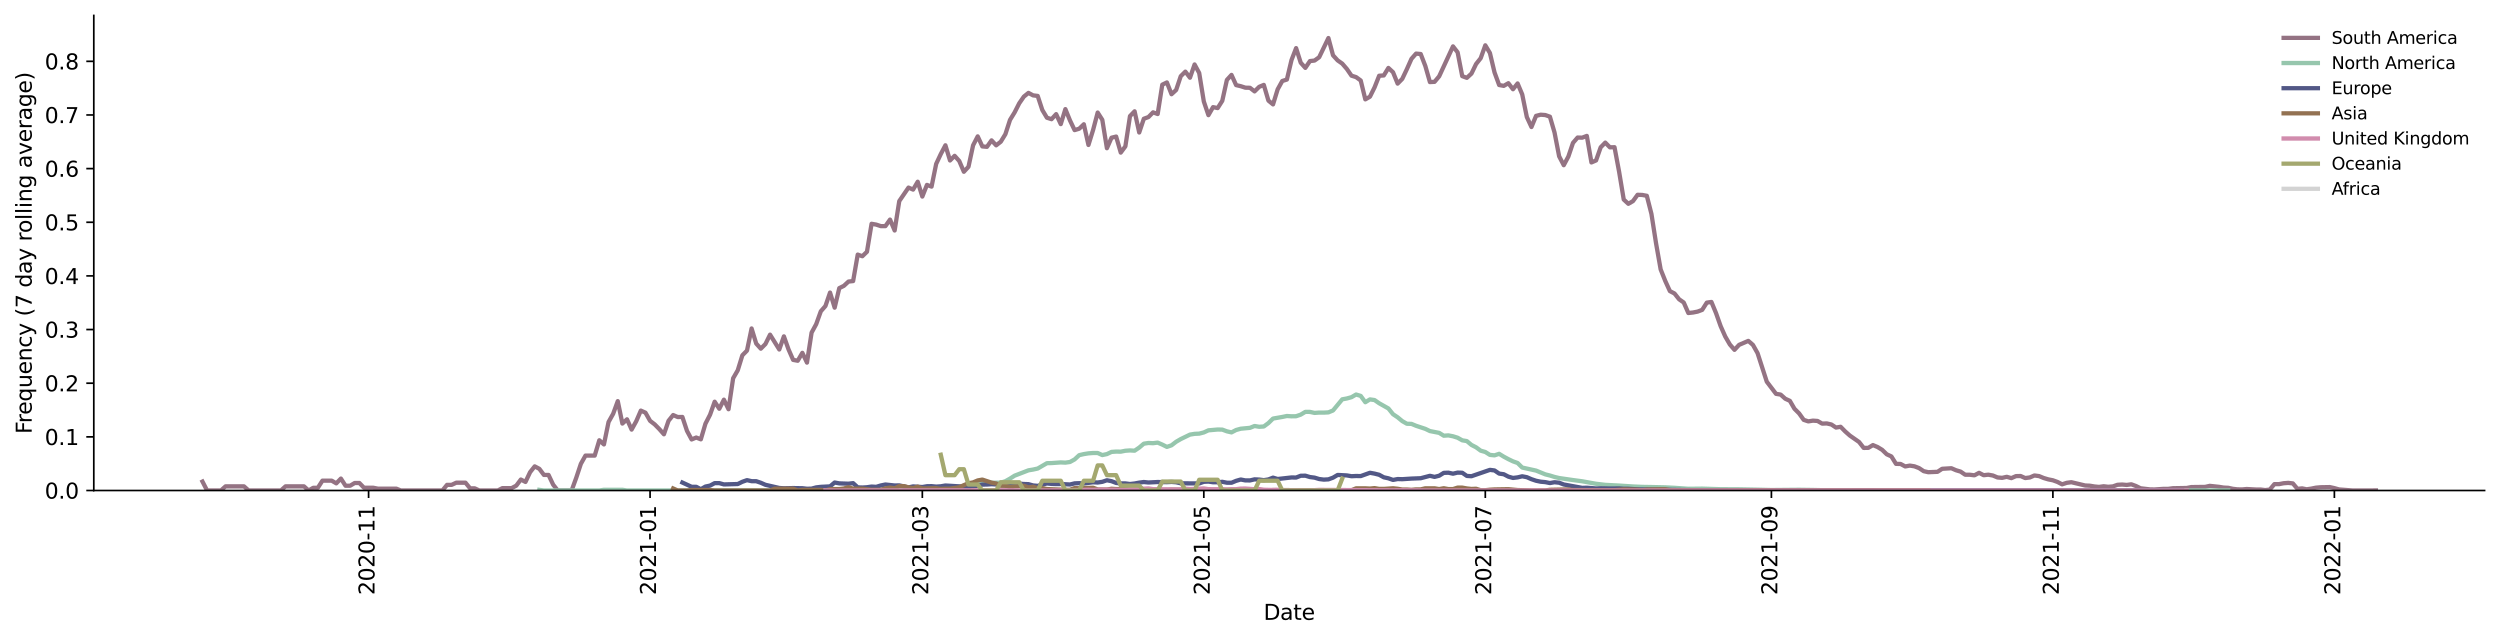<?xml version="1.0" encoding="utf-8" standalone="no"?>
<!DOCTYPE svg PUBLIC "-//W3C//DTD SVG 1.1//EN"
  "http://www.w3.org/Graphics/SVG/1.1/DTD/svg11.dtd">
<svg xmlns:xlink="http://www.w3.org/1999/xlink" width="1166.981pt" height="298.621pt" viewBox="0 0 1166.981 298.621" xmlns="http://www.w3.org/2000/svg" version="1.1">
 <defs>
  <style type="text/css">*{stroke-linejoin: round; stroke-linecap: butt}</style>
 </defs>
 <g id="figure_1">
  <g id="patch_1">
   <path d="M 0 298.621 
L 1166.981 298.621 
L 1166.981 0 
L 0 0 
z
" style="fill: #ffffff"/>
  </g>
  <g id="axes_1">
   <g id="patch_2">
    <path d="M 43.781 228.96 
L 1159.781 228.96 
L 1159.781 7.2 
L 43.781 7.2 
z
" style="fill: #ffffff"/>
   </g>
   <g id="matplotlib.axis_1">
    <g id="xtick_1">
     <g id="line2d_1">
      <defs>
       <path id="m8e90bf541d" d="M 0 0 
L 0 3.5 
" style="stroke: #000000; stroke-width: 0.8"/>
      </defs>
      <g>
       <use xlink:href="#m8e90bf541d" x="172.053" y="228.96" style="stroke: #000000; stroke-width: 0.8"/>
      </g>
     </g>
     <g id="text_1">
      <!-- 2020-11 -->
      <g transform="translate(174.813 277.743)rotate(-90)scale(0.1 -0.1)">
       <defs>
        <path id="DejaVuSans-32" d="M 1228 531 
L 3431 531 
L 3431 0 
L 469 0 
L 469 531 
Q 828 903 1448 1529 
Q 2069 2156 2228 2338 
Q 2531 2678 2651 2914 
Q 2772 3150 2772 3378 
Q 2772 3750 2511 3984 
Q 2250 4219 1831 4219 
Q 1534 4219 1204 4116 
Q 875 4013 500 3803 
L 500 4441 
Q 881 4594 1212 4672 
Q 1544 4750 1819 4750 
Q 2544 4750 2975 4387 
Q 3406 4025 3406 3419 
Q 3406 3131 3298 2873 
Q 3191 2616 2906 2266 
Q 2828 2175 2409 1742 
Q 1991 1309 1228 531 
z
" transform="scale(0.016)"/>
        <path id="DejaVuSans-30" d="M 2034 4250 
Q 1547 4250 1301 3770 
Q 1056 3291 1056 2328 
Q 1056 1369 1301 889 
Q 1547 409 2034 409 
Q 2525 409 2770 889 
Q 3016 1369 3016 2328 
Q 3016 3291 2770 3770 
Q 2525 4250 2034 4250 
z
M 2034 4750 
Q 2819 4750 3233 4129 
Q 3647 3509 3647 2328 
Q 3647 1150 3233 529 
Q 2819 -91 2034 -91 
Q 1250 -91 836 529 
Q 422 1150 422 2328 
Q 422 3509 836 4129 
Q 1250 4750 2034 4750 
z
" transform="scale(0.016)"/>
        <path id="DejaVuSans-2d" d="M 313 2009 
L 1997 2009 
L 1997 1497 
L 313 1497 
L 313 2009 
z
" transform="scale(0.016)"/>
        <path id="DejaVuSans-31" d="M 794 531 
L 1825 531 
L 1825 4091 
L 703 3866 
L 703 4441 
L 1819 4666 
L 2450 4666 
L 2450 531 
L 3481 531 
L 3481 0 
L 794 0 
L 794 531 
z
" transform="scale(0.016)"/>
       </defs>
       <use xlink:href="#DejaVuSans-32"/>
       <use xlink:href="#DejaVuSans-30" x="63.623"/>
       <use xlink:href="#DejaVuSans-32" x="127.246"/>
       <use xlink:href="#DejaVuSans-30" x="190.869"/>
       <use xlink:href="#DejaVuSans-2d" x="254.492"/>
       <use xlink:href="#DejaVuSans-31" x="290.576"/>
       <use xlink:href="#DejaVuSans-31" x="354.199"/>
      </g>
     </g>
    </g>
    <g id="xtick_2">
     <g id="line2d_2">
      <g>
       <use xlink:href="#m8e90bf541d" x="303.449" y="228.96" style="stroke: #000000; stroke-width: 0.8"/>
      </g>
     </g>
     <g id="text_2">
      <!-- 2021-01 -->
      <g transform="translate(306.208 277.743)rotate(-90)scale(0.1 -0.1)">
       <use xlink:href="#DejaVuSans-32"/>
       <use xlink:href="#DejaVuSans-30" x="63.623"/>
       <use xlink:href="#DejaVuSans-32" x="127.246"/>
       <use xlink:href="#DejaVuSans-31" x="190.869"/>
       <use xlink:href="#DejaVuSans-2d" x="254.492"/>
       <use xlink:href="#DejaVuSans-30" x="290.576"/>
       <use xlink:href="#DejaVuSans-31" x="354.199"/>
      </g>
     </g>
    </g>
    <g id="xtick_3">
     <g id="line2d_3">
      <g>
       <use xlink:href="#m8e90bf541d" x="430.536" y="228.96" style="stroke: #000000; stroke-width: 0.8"/>
      </g>
     </g>
     <g id="text_3">
      <!-- 2021-03 -->
      <g transform="translate(433.296 277.743)rotate(-90)scale(0.1 -0.1)">
       <defs>
        <path id="DejaVuSans-33" d="M 2597 2516 
Q 3050 2419 3304 2112 
Q 3559 1806 3559 1356 
Q 3559 666 3084 287 
Q 2609 -91 1734 -91 
Q 1441 -91 1130 -33 
Q 819 25 488 141 
L 488 750 
Q 750 597 1062 519 
Q 1375 441 1716 441 
Q 2309 441 2620 675 
Q 2931 909 2931 1356 
Q 2931 1769 2642 2001 
Q 2353 2234 1838 2234 
L 1294 2234 
L 1294 2753 
L 1863 2753 
Q 2328 2753 2575 2939 
Q 2822 3125 2822 3475 
Q 2822 3834 2567 4026 
Q 2313 4219 1838 4219 
Q 1578 4219 1281 4162 
Q 984 4106 628 3988 
L 628 4550 
Q 988 4650 1302 4700 
Q 1616 4750 1894 4750 
Q 2613 4750 3031 4423 
Q 3450 4097 3450 3541 
Q 3450 3153 3228 2886 
Q 3006 2619 2597 2516 
z
" transform="scale(0.016)"/>
       </defs>
       <use xlink:href="#DejaVuSans-32"/>
       <use xlink:href="#DejaVuSans-30" x="63.623"/>
       <use xlink:href="#DejaVuSans-32" x="127.246"/>
       <use xlink:href="#DejaVuSans-31" x="190.869"/>
       <use xlink:href="#DejaVuSans-2d" x="254.492"/>
       <use xlink:href="#DejaVuSans-30" x="290.576"/>
       <use xlink:href="#DejaVuSans-33" x="354.199"/>
      </g>
     </g>
    </g>
    <g id="xtick_4">
     <g id="line2d_4">
      <g>
       <use xlink:href="#m8e90bf541d" x="561.932" y="228.96" style="stroke: #000000; stroke-width: 0.8"/>
      </g>
     </g>
     <g id="text_4">
      <!-- 2021-05 -->
      <g transform="translate(564.691 277.743)rotate(-90)scale(0.1 -0.1)">
       <defs>
        <path id="DejaVuSans-35" d="M 691 4666 
L 3169 4666 
L 3169 4134 
L 1269 4134 
L 1269 2991 
Q 1406 3038 1543 3061 
Q 1681 3084 1819 3084 
Q 2600 3084 3056 2656 
Q 3513 2228 3513 1497 
Q 3513 744 3044 326 
Q 2575 -91 1722 -91 
Q 1428 -91 1123 -41 
Q 819 9 494 109 
L 494 744 
Q 775 591 1075 516 
Q 1375 441 1709 441 
Q 2250 441 2565 725 
Q 2881 1009 2881 1497 
Q 2881 1984 2565 2268 
Q 2250 2553 1709 2553 
Q 1456 2553 1204 2497 
Q 953 2441 691 2322 
L 691 4666 
z
" transform="scale(0.016)"/>
       </defs>
       <use xlink:href="#DejaVuSans-32"/>
       <use xlink:href="#DejaVuSans-30" x="63.623"/>
       <use xlink:href="#DejaVuSans-32" x="127.246"/>
       <use xlink:href="#DejaVuSans-31" x="190.869"/>
       <use xlink:href="#DejaVuSans-2d" x="254.492"/>
       <use xlink:href="#DejaVuSans-30" x="290.576"/>
       <use xlink:href="#DejaVuSans-35" x="354.199"/>
      </g>
     </g>
    </g>
    <g id="xtick_5">
     <g id="line2d_5">
      <g>
       <use xlink:href="#m8e90bf541d" x="693.327" y="228.96" style="stroke: #000000; stroke-width: 0.8"/>
      </g>
     </g>
     <g id="text_5">
      <!-- 2021-07 -->
      <g transform="translate(696.087 277.743)rotate(-90)scale(0.1 -0.1)">
       <defs>
        <path id="DejaVuSans-37" d="M 525 4666 
L 3525 4666 
L 3525 4397 
L 1831 0 
L 1172 0 
L 2766 4134 
L 525 4134 
L 525 4666 
z
" transform="scale(0.016)"/>
       </defs>
       <use xlink:href="#DejaVuSans-32"/>
       <use xlink:href="#DejaVuSans-30" x="63.623"/>
       <use xlink:href="#DejaVuSans-32" x="127.246"/>
       <use xlink:href="#DejaVuSans-31" x="190.869"/>
       <use xlink:href="#DejaVuSans-2d" x="254.492"/>
       <use xlink:href="#DejaVuSans-30" x="290.576"/>
       <use xlink:href="#DejaVuSans-37" x="354.199"/>
      </g>
     </g>
    </g>
    <g id="xtick_6">
     <g id="line2d_6">
      <g>
       <use xlink:href="#m8e90bf541d" x="826.877" y="228.96" style="stroke: #000000; stroke-width: 0.8"/>
      </g>
     </g>
     <g id="text_6">
      <!-- 2021-09 -->
      <g transform="translate(829.636 277.743)rotate(-90)scale(0.1 -0.1)">
       <defs>
        <path id="DejaVuSans-39" d="M 703 97 
L 703 672 
Q 941 559 1184 500 
Q 1428 441 1663 441 
Q 2288 441 2617 861 
Q 2947 1281 2994 2138 
Q 2813 1869 2534 1725 
Q 2256 1581 1919 1581 
Q 1219 1581 811 2004 
Q 403 2428 403 3163 
Q 403 3881 828 4315 
Q 1253 4750 1959 4750 
Q 2769 4750 3195 4129 
Q 3622 3509 3622 2328 
Q 3622 1225 3098 567 
Q 2575 -91 1691 -91 
Q 1453 -91 1209 -44 
Q 966 3 703 97 
z
M 1959 2075 
Q 2384 2075 2632 2365 
Q 2881 2656 2881 3163 
Q 2881 3666 2632 3958 
Q 2384 4250 1959 4250 
Q 1534 4250 1286 3958 
Q 1038 3666 1038 3163 
Q 1038 2656 1286 2365 
Q 1534 2075 1959 2075 
z
" transform="scale(0.016)"/>
       </defs>
       <use xlink:href="#DejaVuSans-32"/>
       <use xlink:href="#DejaVuSans-30" x="63.623"/>
       <use xlink:href="#DejaVuSans-32" x="127.246"/>
       <use xlink:href="#DejaVuSans-31" x="190.869"/>
       <use xlink:href="#DejaVuSans-2d" x="254.492"/>
       <use xlink:href="#DejaVuSans-30" x="290.576"/>
       <use xlink:href="#DejaVuSans-39" x="354.199"/>
      </g>
     </g>
    </g>
    <g id="xtick_7">
     <g id="line2d_7">
      <g>
       <use xlink:href="#m8e90bf541d" x="958.272" y="228.96" style="stroke: #000000; stroke-width: 0.8"/>
      </g>
     </g>
     <g id="text_7">
      <!-- 2021-11 -->
      <g transform="translate(961.032 277.743)rotate(-90)scale(0.1 -0.1)">
       <use xlink:href="#DejaVuSans-32"/>
       <use xlink:href="#DejaVuSans-30" x="63.623"/>
       <use xlink:href="#DejaVuSans-32" x="127.246"/>
       <use xlink:href="#DejaVuSans-31" x="190.869"/>
       <use xlink:href="#DejaVuSans-2d" x="254.492"/>
       <use xlink:href="#DejaVuSans-31" x="290.576"/>
       <use xlink:href="#DejaVuSans-31" x="354.199"/>
      </g>
     </g>
    </g>
    <g id="xtick_8">
     <g id="line2d_8">
      <g>
       <use xlink:href="#m8e90bf541d" x="1089.668" y="228.96" style="stroke: #000000; stroke-width: 0.8"/>
      </g>
     </g>
     <g id="text_8">
      <!-- 2022-01 -->
      <g transform="translate(1092.427 277.743)rotate(-90)scale(0.1 -0.1)">
       <use xlink:href="#DejaVuSans-32"/>
       <use xlink:href="#DejaVuSans-30" x="63.623"/>
       <use xlink:href="#DejaVuSans-32" x="127.246"/>
       <use xlink:href="#DejaVuSans-32" x="190.869"/>
       <use xlink:href="#DejaVuSans-2d" x="254.492"/>
       <use xlink:href="#DejaVuSans-30" x="290.576"/>
       <use xlink:href="#DejaVuSans-31" x="354.199"/>
      </g>
     </g>
    </g>
    <g id="text_9">
     <!-- Date -->
     <g transform="translate(589.83 289.341)scale(0.1 -0.1)">
      <defs>
       <path id="DejaVuSans-44" d="M 1259 4147 
L 1259 519 
L 2022 519 
Q 2988 519 3436 956 
Q 3884 1394 3884 2338 
Q 3884 3275 3436 3711 
Q 2988 4147 2022 4147 
L 1259 4147 
z
M 628 4666 
L 1925 4666 
Q 3281 4666 3915 4102 
Q 4550 3538 4550 2338 
Q 4550 1131 3912 565 
Q 3275 0 1925 0 
L 628 0 
L 628 4666 
z
" transform="scale(0.016)"/>
       <path id="DejaVuSans-61" d="M 2194 1759 
Q 1497 1759 1228 1600 
Q 959 1441 959 1056 
Q 959 750 1161 570 
Q 1363 391 1709 391 
Q 2188 391 2477 730 
Q 2766 1069 2766 1631 
L 2766 1759 
L 2194 1759 
z
M 3341 1997 
L 3341 0 
L 2766 0 
L 2766 531 
Q 2569 213 2275 61 
Q 1981 -91 1556 -91 
Q 1019 -91 701 211 
Q 384 513 384 1019 
Q 384 1609 779 1909 
Q 1175 2209 1959 2209 
L 2766 2209 
L 2766 2266 
Q 2766 2663 2505 2880 
Q 2244 3097 1772 3097 
Q 1472 3097 1187 3025 
Q 903 2953 641 2809 
L 641 3341 
Q 956 3463 1253 3523 
Q 1550 3584 1831 3584 
Q 2591 3584 2966 3190 
Q 3341 2797 3341 1997 
z
" transform="scale(0.016)"/>
       <path id="DejaVuSans-74" d="M 1172 4494 
L 1172 3500 
L 2356 3500 
L 2356 3053 
L 1172 3053 
L 1172 1153 
Q 1172 725 1289 603 
Q 1406 481 1766 481 
L 2356 481 
L 2356 0 
L 1766 0 
Q 1100 0 847 248 
Q 594 497 594 1153 
L 594 3053 
L 172 3053 
L 172 3500 
L 594 3500 
L 594 4494 
L 1172 4494 
z
" transform="scale(0.016)"/>
       <path id="DejaVuSans-65" d="M 3597 1894 
L 3597 1613 
L 953 1613 
Q 991 1019 1311 708 
Q 1631 397 2203 397 
Q 2534 397 2845 478 
Q 3156 559 3463 722 
L 3463 178 
Q 3153 47 2828 -22 
Q 2503 -91 2169 -91 
Q 1331 -91 842 396 
Q 353 884 353 1716 
Q 353 2575 817 3079 
Q 1281 3584 2069 3584 
Q 2775 3584 3186 3129 
Q 3597 2675 3597 1894 
z
M 3022 2063 
Q 3016 2534 2758 2815 
Q 2500 3097 2075 3097 
Q 1594 3097 1305 2825 
Q 1016 2553 972 2059 
L 3022 2063 
z
" transform="scale(0.016)"/>
      </defs>
      <use xlink:href="#DejaVuSans-44"/>
      <use xlink:href="#DejaVuSans-61" x="77.002"/>
      <use xlink:href="#DejaVuSans-74" x="138.281"/>
      <use xlink:href="#DejaVuSans-65" x="177.49"/>
     </g>
    </g>
   </g>
   <g id="matplotlib.axis_2">
    <g id="ytick_1">
     <g id="line2d_9">
      <defs>
       <path id="mb5747a3bfe" d="M 0 0 
L -3.5 0 
" style="stroke: #000000; stroke-width: 0.8"/>
      </defs>
      <g>
       <use xlink:href="#mb5747a3bfe" x="43.781" y="228.96" style="stroke: #000000; stroke-width: 0.8"/>
      </g>
     </g>
     <g id="text_10">
      <!-- 0.0 -->
      <g transform="translate(20.878 232.759)scale(0.1 -0.1)">
       <defs>
        <path id="DejaVuSans-2e" d="M 684 794 
L 1344 794 
L 1344 0 
L 684 0 
L 684 794 
z
" transform="scale(0.016)"/>
       </defs>
       <use xlink:href="#DejaVuSans-30"/>
       <use xlink:href="#DejaVuSans-2e" x="63.623"/>
       <use xlink:href="#DejaVuSans-30" x="95.41"/>
      </g>
     </g>
    </g>
    <g id="ytick_2">
     <g id="line2d_10">
      <g>
       <use xlink:href="#mb5747a3bfe" x="43.781" y="203.917" style="stroke: #000000; stroke-width: 0.8"/>
      </g>
     </g>
     <g id="text_11">
      <!-- 0.1 -->
      <g transform="translate(20.878 207.717)scale(0.1 -0.1)">
       <use xlink:href="#DejaVuSans-30"/>
       <use xlink:href="#DejaVuSans-2e" x="63.623"/>
       <use xlink:href="#DejaVuSans-31" x="95.41"/>
      </g>
     </g>
    </g>
    <g id="ytick_3">
     <g id="line2d_11">
      <g>
       <use xlink:href="#mb5747a3bfe" x="43.781" y="178.875" style="stroke: #000000; stroke-width: 0.8"/>
      </g>
     </g>
     <g id="text_12">
      <!-- 0.2 -->
      <g transform="translate(20.878 182.674)scale(0.1 -0.1)">
       <use xlink:href="#DejaVuSans-30"/>
       <use xlink:href="#DejaVuSans-2e" x="63.623"/>
       <use xlink:href="#DejaVuSans-32" x="95.41"/>
      </g>
     </g>
    </g>
    <g id="ytick_4">
     <g id="line2d_12">
      <g>
       <use xlink:href="#mb5747a3bfe" x="43.781" y="153.832" style="stroke: #000000; stroke-width: 0.8"/>
      </g>
     </g>
     <g id="text_13">
      <!-- 0.3 -->
      <g transform="translate(20.878 157.632)scale(0.1 -0.1)">
       <use xlink:href="#DejaVuSans-30"/>
       <use xlink:href="#DejaVuSans-2e" x="63.623"/>
       <use xlink:href="#DejaVuSans-33" x="95.41"/>
      </g>
     </g>
    </g>
    <g id="ytick_5">
     <g id="line2d_13">
      <g>
       <use xlink:href="#mb5747a3bfe" x="43.781" y="128.79" style="stroke: #000000; stroke-width: 0.8"/>
      </g>
     </g>
     <g id="text_14">
      <!-- 0.4 -->
      <g transform="translate(20.878 132.589)scale(0.1 -0.1)">
       <defs>
        <path id="DejaVuSans-34" d="M 2419 4116 
L 825 1625 
L 2419 1625 
L 2419 4116 
z
M 2253 4666 
L 3047 4666 
L 3047 1625 
L 3713 1625 
L 3713 1100 
L 3047 1100 
L 3047 0 
L 2419 0 
L 2419 1100 
L 313 1100 
L 313 1709 
L 2253 4666 
z
" transform="scale(0.016)"/>
       </defs>
       <use xlink:href="#DejaVuSans-30"/>
       <use xlink:href="#DejaVuSans-2e" x="63.623"/>
       <use xlink:href="#DejaVuSans-34" x="95.41"/>
      </g>
     </g>
    </g>
    <g id="ytick_6">
     <g id="line2d_14">
      <g>
       <use xlink:href="#mb5747a3bfe" x="43.781" y="103.747" style="stroke: #000000; stroke-width: 0.8"/>
      </g>
     </g>
     <g id="text_15">
      <!-- 0.5 -->
      <g transform="translate(20.878 107.546)scale(0.1 -0.1)">
       <use xlink:href="#DejaVuSans-30"/>
       <use xlink:href="#DejaVuSans-2e" x="63.623"/>
       <use xlink:href="#DejaVuSans-35" x="95.41"/>
      </g>
     </g>
    </g>
    <g id="ytick_7">
     <g id="line2d_15">
      <g>
       <use xlink:href="#mb5747a3bfe" x="43.781" y="78.705" style="stroke: #000000; stroke-width: 0.8"/>
      </g>
     </g>
     <g id="text_16">
      <!-- 0.6 -->
      <g transform="translate(20.878 82.504)scale(0.1 -0.1)">
       <defs>
        <path id="DejaVuSans-36" d="M 2113 2584 
Q 1688 2584 1439 2293 
Q 1191 2003 1191 1497 
Q 1191 994 1439 701 
Q 1688 409 2113 409 
Q 2538 409 2786 701 
Q 3034 994 3034 1497 
Q 3034 2003 2786 2293 
Q 2538 2584 2113 2584 
z
M 3366 4563 
L 3366 3988 
Q 3128 4100 2886 4159 
Q 2644 4219 2406 4219 
Q 1781 4219 1451 3797 
Q 1122 3375 1075 2522 
Q 1259 2794 1537 2939 
Q 1816 3084 2150 3084 
Q 2853 3084 3261 2657 
Q 3669 2231 3669 1497 
Q 3669 778 3244 343 
Q 2819 -91 2113 -91 
Q 1303 -91 875 529 
Q 447 1150 447 2328 
Q 447 3434 972 4092 
Q 1497 4750 2381 4750 
Q 2619 4750 2861 4703 
Q 3103 4656 3366 4563 
z
" transform="scale(0.016)"/>
       </defs>
       <use xlink:href="#DejaVuSans-30"/>
       <use xlink:href="#DejaVuSans-2e" x="63.623"/>
       <use xlink:href="#DejaVuSans-36" x="95.41"/>
      </g>
     </g>
    </g>
    <g id="ytick_8">
     <g id="line2d_16">
      <g>
       <use xlink:href="#mb5747a3bfe" x="43.781" y="53.662" style="stroke: #000000; stroke-width: 0.8"/>
      </g>
     </g>
     <g id="text_17">
      <!-- 0.7 -->
      <g transform="translate(20.878 57.461)scale(0.1 -0.1)">
       <use xlink:href="#DejaVuSans-30"/>
       <use xlink:href="#DejaVuSans-2e" x="63.623"/>
       <use xlink:href="#DejaVuSans-37" x="95.41"/>
      </g>
     </g>
    </g>
    <g id="ytick_9">
     <g id="line2d_17">
      <g>
       <use xlink:href="#mb5747a3bfe" x="43.781" y="28.62" style="stroke: #000000; stroke-width: 0.8"/>
      </g>
     </g>
     <g id="text_18">
      <!-- 0.8 -->
      <g transform="translate(20.878 32.419)scale(0.1 -0.1)">
       <defs>
        <path id="DejaVuSans-38" d="M 2034 2216 
Q 1584 2216 1326 1975 
Q 1069 1734 1069 1313 
Q 1069 891 1326 650 
Q 1584 409 2034 409 
Q 2484 409 2743 651 
Q 3003 894 3003 1313 
Q 3003 1734 2745 1975 
Q 2488 2216 2034 2216 
z
M 1403 2484 
Q 997 2584 770 2862 
Q 544 3141 544 3541 
Q 544 4100 942 4425 
Q 1341 4750 2034 4750 
Q 2731 4750 3128 4425 
Q 3525 4100 3525 3541 
Q 3525 3141 3298 2862 
Q 3072 2584 2669 2484 
Q 3125 2378 3379 2068 
Q 3634 1759 3634 1313 
Q 3634 634 3220 271 
Q 2806 -91 2034 -91 
Q 1263 -91 848 271 
Q 434 634 434 1313 
Q 434 1759 690 2068 
Q 947 2378 1403 2484 
z
M 1172 3481 
Q 1172 3119 1398 2916 
Q 1625 2713 2034 2713 
Q 2441 2713 2670 2916 
Q 2900 3119 2900 3481 
Q 2900 3844 2670 4047 
Q 2441 4250 2034 4250 
Q 1625 4250 1398 4047 
Q 1172 3844 1172 3481 
z
" transform="scale(0.016)"/>
       </defs>
       <use xlink:href="#DejaVuSans-30"/>
       <use xlink:href="#DejaVuSans-2e" x="63.623"/>
       <use xlink:href="#DejaVuSans-38" x="95.41"/>
      </g>
     </g>
    </g>
    <g id="text_19">
     <!-- Frequency (7 day rolling average) -->
     <g transform="translate(14.798 202.529)rotate(-90)scale(0.1 -0.1)">
      <defs>
       <path id="DejaVuSans-46" d="M 628 4666 
L 3309 4666 
L 3309 4134 
L 1259 4134 
L 1259 2759 
L 3109 2759 
L 3109 2228 
L 1259 2228 
L 1259 0 
L 628 0 
L 628 4666 
z
" transform="scale(0.016)"/>
       <path id="DejaVuSans-72" d="M 2631 2963 
Q 2534 3019 2420 3045 
Q 2306 3072 2169 3072 
Q 1681 3072 1420 2755 
Q 1159 2438 1159 1844 
L 1159 0 
L 581 0 
L 581 3500 
L 1159 3500 
L 1159 2956 
Q 1341 3275 1631 3429 
Q 1922 3584 2338 3584 
Q 2397 3584 2469 3576 
Q 2541 3569 2628 3553 
L 2631 2963 
z
" transform="scale(0.016)"/>
       <path id="DejaVuSans-71" d="M 947 1747 
Q 947 1113 1208 752 
Q 1469 391 1925 391 
Q 2381 391 2643 752 
Q 2906 1113 2906 1747 
Q 2906 2381 2643 2742 
Q 2381 3103 1925 3103 
Q 1469 3103 1208 2742 
Q 947 2381 947 1747 
z
M 2906 525 
Q 2725 213 2448 61 
Q 2172 -91 1784 -91 
Q 1150 -91 751 415 
Q 353 922 353 1747 
Q 353 2572 751 3078 
Q 1150 3584 1784 3584 
Q 2172 3584 2448 3432 
Q 2725 3281 2906 2969 
L 2906 3500 
L 3481 3500 
L 3481 -1331 
L 2906 -1331 
L 2906 525 
z
" transform="scale(0.016)"/>
       <path id="DejaVuSans-75" d="M 544 1381 
L 544 3500 
L 1119 3500 
L 1119 1403 
Q 1119 906 1312 657 
Q 1506 409 1894 409 
Q 2359 409 2629 706 
Q 2900 1003 2900 1516 
L 2900 3500 
L 3475 3500 
L 3475 0 
L 2900 0 
L 2900 538 
Q 2691 219 2414 64 
Q 2138 -91 1772 -91 
Q 1169 -91 856 284 
Q 544 659 544 1381 
z
M 1991 3584 
L 1991 3584 
z
" transform="scale(0.016)"/>
       <path id="DejaVuSans-6e" d="M 3513 2113 
L 3513 0 
L 2938 0 
L 2938 2094 
Q 2938 2591 2744 2837 
Q 2550 3084 2163 3084 
Q 1697 3084 1428 2787 
Q 1159 2491 1159 1978 
L 1159 0 
L 581 0 
L 581 3500 
L 1159 3500 
L 1159 2956 
Q 1366 3272 1645 3428 
Q 1925 3584 2291 3584 
Q 2894 3584 3203 3211 
Q 3513 2838 3513 2113 
z
" transform="scale(0.016)"/>
       <path id="DejaVuSans-63" d="M 3122 3366 
L 3122 2828 
Q 2878 2963 2633 3030 
Q 2388 3097 2138 3097 
Q 1578 3097 1268 2742 
Q 959 2388 959 1747 
Q 959 1106 1268 751 
Q 1578 397 2138 397 
Q 2388 397 2633 464 
Q 2878 531 3122 666 
L 3122 134 
Q 2881 22 2623 -34 
Q 2366 -91 2075 -91 
Q 1284 -91 818 406 
Q 353 903 353 1747 
Q 353 2603 823 3093 
Q 1294 3584 2113 3584 
Q 2378 3584 2631 3529 
Q 2884 3475 3122 3366 
z
" transform="scale(0.016)"/>
       <path id="DejaVuSans-79" d="M 2059 -325 
Q 1816 -950 1584 -1140 
Q 1353 -1331 966 -1331 
L 506 -1331 
L 506 -850 
L 844 -850 
Q 1081 -850 1212 -737 
Q 1344 -625 1503 -206 
L 1606 56 
L 191 3500 
L 800 3500 
L 1894 763 
L 2988 3500 
L 3597 3500 
L 2059 -325 
z
" transform="scale(0.016)"/>
       <path id="DejaVuSans-20" transform="scale(0.016)"/>
       <path id="DejaVuSans-28" d="M 1984 4856 
Q 1566 4138 1362 3434 
Q 1159 2731 1159 2009 
Q 1159 1288 1364 580 
Q 1569 -128 1984 -844 
L 1484 -844 
Q 1016 -109 783 600 
Q 550 1309 550 2009 
Q 550 2706 781 3412 
Q 1013 4119 1484 4856 
L 1984 4856 
z
" transform="scale(0.016)"/>
       <path id="DejaVuSans-64" d="M 2906 2969 
L 2906 4863 
L 3481 4863 
L 3481 0 
L 2906 0 
L 2906 525 
Q 2725 213 2448 61 
Q 2172 -91 1784 -91 
Q 1150 -91 751 415 
Q 353 922 353 1747 
Q 353 2572 751 3078 
Q 1150 3584 1784 3584 
Q 2172 3584 2448 3432 
Q 2725 3281 2906 2969 
z
M 947 1747 
Q 947 1113 1208 752 
Q 1469 391 1925 391 
Q 2381 391 2643 752 
Q 2906 1113 2906 1747 
Q 2906 2381 2643 2742 
Q 2381 3103 1925 3103 
Q 1469 3103 1208 2742 
Q 947 2381 947 1747 
z
" transform="scale(0.016)"/>
       <path id="DejaVuSans-6f" d="M 1959 3097 
Q 1497 3097 1228 2736 
Q 959 2375 959 1747 
Q 959 1119 1226 758 
Q 1494 397 1959 397 
Q 2419 397 2687 759 
Q 2956 1122 2956 1747 
Q 2956 2369 2687 2733 
Q 2419 3097 1959 3097 
z
M 1959 3584 
Q 2709 3584 3137 3096 
Q 3566 2609 3566 1747 
Q 3566 888 3137 398 
Q 2709 -91 1959 -91 
Q 1206 -91 779 398 
Q 353 888 353 1747 
Q 353 2609 779 3096 
Q 1206 3584 1959 3584 
z
" transform="scale(0.016)"/>
       <path id="DejaVuSans-6c" d="M 603 4863 
L 1178 4863 
L 1178 0 
L 603 0 
L 603 4863 
z
" transform="scale(0.016)"/>
       <path id="DejaVuSans-69" d="M 603 3500 
L 1178 3500 
L 1178 0 
L 603 0 
L 603 3500 
z
M 603 4863 
L 1178 4863 
L 1178 4134 
L 603 4134 
L 603 4863 
z
" transform="scale(0.016)"/>
       <path id="DejaVuSans-67" d="M 2906 1791 
Q 2906 2416 2648 2759 
Q 2391 3103 1925 3103 
Q 1463 3103 1205 2759 
Q 947 2416 947 1791 
Q 947 1169 1205 825 
Q 1463 481 1925 481 
Q 2391 481 2648 825 
Q 2906 1169 2906 1791 
z
M 3481 434 
Q 3481 -459 3084 -895 
Q 2688 -1331 1869 -1331 
Q 1566 -1331 1297 -1286 
Q 1028 -1241 775 -1147 
L 775 -588 
Q 1028 -725 1275 -790 
Q 1522 -856 1778 -856 
Q 2344 -856 2625 -561 
Q 2906 -266 2906 331 
L 2906 616 
Q 2728 306 2450 153 
Q 2172 0 1784 0 
Q 1141 0 747 490 
Q 353 981 353 1791 
Q 353 2603 747 3093 
Q 1141 3584 1784 3584 
Q 2172 3584 2450 3431 
Q 2728 3278 2906 2969 
L 2906 3500 
L 3481 3500 
L 3481 434 
z
" transform="scale(0.016)"/>
       <path id="DejaVuSans-76" d="M 191 3500 
L 800 3500 
L 1894 563 
L 2988 3500 
L 3597 3500 
L 2284 0 
L 1503 0 
L 191 3500 
z
" transform="scale(0.016)"/>
       <path id="DejaVuSans-29" d="M 513 4856 
L 1013 4856 
Q 1481 4119 1714 3412 
Q 1947 2706 1947 2009 
Q 1947 1309 1714 600 
Q 1481 -109 1013 -844 
L 513 -844 
Q 928 -128 1133 580 
Q 1338 1288 1338 2009 
Q 1338 2731 1133 3434 
Q 928 4138 513 4856 
z
" transform="scale(0.016)"/>
      </defs>
      <use xlink:href="#DejaVuSans-46"/>
      <use xlink:href="#DejaVuSans-72" x="50.27"/>
      <use xlink:href="#DejaVuSans-65" x="89.133"/>
      <use xlink:href="#DejaVuSans-71" x="150.656"/>
      <use xlink:href="#DejaVuSans-75" x="214.133"/>
      <use xlink:href="#DejaVuSans-65" x="277.512"/>
      <use xlink:href="#DejaVuSans-6e" x="339.035"/>
      <use xlink:href="#DejaVuSans-63" x="402.414"/>
      <use xlink:href="#DejaVuSans-79" x="457.395"/>
      <use xlink:href="#DejaVuSans-20" x="516.574"/>
      <use xlink:href="#DejaVuSans-28" x="548.361"/>
      <use xlink:href="#DejaVuSans-37" x="587.375"/>
      <use xlink:href="#DejaVuSans-20" x="650.998"/>
      <use xlink:href="#DejaVuSans-64" x="682.785"/>
      <use xlink:href="#DejaVuSans-61" x="746.262"/>
      <use xlink:href="#DejaVuSans-79" x="807.541"/>
      <use xlink:href="#DejaVuSans-20" x="866.721"/>
      <use xlink:href="#DejaVuSans-72" x="898.508"/>
      <use xlink:href="#DejaVuSans-6f" x="937.371"/>
      <use xlink:href="#DejaVuSans-6c" x="998.553"/>
      <use xlink:href="#DejaVuSans-6c" x="1026.336"/>
      <use xlink:href="#DejaVuSans-69" x="1054.119"/>
      <use xlink:href="#DejaVuSans-6e" x="1081.902"/>
      <use xlink:href="#DejaVuSans-67" x="1145.281"/>
      <use xlink:href="#DejaVuSans-20" x="1208.758"/>
      <use xlink:href="#DejaVuSans-61" x="1240.545"/>
      <use xlink:href="#DejaVuSans-76" x="1301.824"/>
      <use xlink:href="#DejaVuSans-65" x="1361.004"/>
      <use xlink:href="#DejaVuSans-72" x="1422.527"/>
      <use xlink:href="#DejaVuSans-61" x="1463.641"/>
      <use xlink:href="#DejaVuSans-67" x="1524.92"/>
      <use xlink:href="#DejaVuSans-65" x="1588.396"/>
      <use xlink:href="#DejaVuSans-29" x="1649.92"/>
     </g>
    </g>
   </g>
   <g id="line2d_18">
    <path d="M 94.509 224.786 
L 96.663 228.96 
L 103.125 228.96 
L 105.279 227.034 
L 113.895 227.034 
L 116.049 228.96 
L 131.127 228.96 
L 133.281 227.034 
L 141.897 227.034 
L 144.051 228.96 
L 146.205 227.708 
L 148.359 227.708 
L 150.513 224.369 
L 154.821 224.369 
L 156.975 225.621 
L 159.129 223.395 
L 161.283 226.734 
L 163.437 226.734 
L 165.591 225.45 
L 167.745 225.45 
L 169.899 227.676 
L 174.207 227.676 
L 176.361 228.096 
L 184.978 228.096 
L 187.132 228.96 
L 206.518 228.96 
L 208.672 226.324 
L 210.826 226.324 
L 212.98 225.322 
L 217.288 225.322 
L 219.442 227.958 
L 221.596 227.958 
L 223.75 228.96 
L 232.366 228.96 
L 234.52 227.847 
L 238.828 227.847 
L 240.982 226.709 
L 243.136 223.847 
L 245.29 224.96 
L 247.444 220.407 
L 249.598 217.699 
L 251.752 218.838 
L 253.906 221.7 
L 256.06 221.7 
L 258.214 226.253 
L 260.368 228.96 
L 266.83 228.96 
L 268.984 223.018 
L 271.139 216.525 
L 273.293 212.672 
L 277.601 212.672 
L 279.755 205.516 
L 281.909 207.455 
L 284.063 196.998 
L 286.217 193.145 
L 288.371 187.253 
L 290.525 197.716 
L 292.679 195.736 
L 294.833 200.53 
L 296.987 196.631 
L 299.141 191.672 
L 301.295 192.638 
L 303.449 196.439 
L 305.603 198.099 
L 307.757 200.285 
L 309.911 202.716 
L 312.065 196.428 
L 314.219 193.745 
L 316.373 194.675 
L 318.527 194.636 
L 320.681 201.131 
L 322.835 205.134 
L 324.989 204.242 
L 327.143 205.071 
L 329.297 197.775 
L 331.451 193.579 
L 333.605 187.516 
L 335.759 190.806 
L 337.913 186.569 
L 340.067 191.025 
L 342.221 176.569 
L 344.375 172.853 
L 346.529 165.853 
L 348.683 163.667 
L 350.837 153.329 
L 352.991 160.37 
L 355.145 162.756 
L 357.299 160.59 
L 359.454 156.215 
L 363.762 163.14 
L 365.916 157.016 
L 368.07 163.066 
L 370.224 167.992 
L 372.378 168.393 
L 374.532 164.7 
L 376.686 169.259 
L 378.84 155.282 
L 380.994 151.316 
L 383.148 145.316 
L 385.302 142.847 
L 387.456 136.565 
L 389.61 143.61 
L 391.764 134.503 
L 393.918 133.43 
L 396.072 131.43 
L 398.226 131.204 
L 400.38 118.846 
L 402.534 119.605 
L 404.688 117.522 
L 406.842 104.465 
L 408.996 104.843 
L 411.15 105.55 
L 413.304 105.55 
L 415.458 102.507 
L 417.612 107.588 
L 419.766 93.874 
L 424.074 87.571 
L 426.228 88.495 
L 428.382 84.835 
L 430.536 91.749 
L 432.69 86.316 
L 434.844 87.105 
L 436.998 76.502 
L 439.152 71.915 
L 441.306 67.822 
L 443.46 74.904 
L 445.614 72.743 
L 447.769 75.145 
L 449.923 80.181 
L 452.077 77.846 
L 454.231 67.835 
L 456.385 63.659 
L 458.539 68.341 
L 460.693 68.541 
L 462.847 65.525 
L 465.001 67.835 
L 467.155 66.152 
L 469.309 62.633 
L 471.463 55.975 
L 473.617 52.461 
L 475.771 48.226 
L 477.925 45.107 
L 480.079 43.366 
L 482.233 44.52 
L 484.387 44.778 
L 486.541 51.348 
L 488.695 54.951 
L 490.849 55.633 
L 493.003 53.278 
L 495.157 57.934 
L 497.311 50.941 
L 499.465 56.23 
L 501.619 60.732 
L 503.773 60.08 
L 505.927 58.01 
L 508.081 67.663 
L 510.235 60.701 
L 512.389 52.537 
L 514.543 55.93 
L 516.697 69.182 
L 518.851 64.281 
L 521.005 63.747 
L 523.159 71.228 
L 525.313 68.318 
L 527.467 54.196 
L 529.621 51.961 
L 531.775 61.844 
L 533.929 55.429 
L 536.084 54.649 
L 538.238 52.444 
L 540.392 53.222 
L 542.546 39.528 
L 544.7 38.481 
L 546.854 43.976 
L 549.008 42.004 
L 551.162 35.577 
L 553.316 33.437 
L 555.47 36.275 
L 557.624 30.09 
L 559.778 34.075 
L 561.932 47.382 
L 564.086 53.747 
L 566.24 50.011 
L 568.394 50.448 
L 570.548 47.058 
L 572.702 37.309 
L 574.856 34.967 
L 577.01 39.729 
L 579.164 40.232 
L 581.318 40.929 
L 583.472 40.983 
L 585.626 42.66 
L 587.78 40.535 
L 589.934 39.638 
L 592.088 46.962 
L 594.242 48.732 
L 596.396 41.71 
L 598.55 37.807 
L 600.704 37.137 
L 602.858 28.051 
L 605.012 22.469 
L 607.166 29.266 
L 609.32 31.684 
L 611.474 28.509 
L 613.628 28.263 
L 615.782 26.71 
L 620.09 17.76 
L 622.244 25.818 
L 624.399 28.186 
L 626.553 29.699 
L 628.707 32.198 
L 630.861 35.318 
L 633.015 35.998 
L 635.169 37.575 
L 637.323 46.38 
L 639.477 45.143 
L 641.631 40.789 
L 643.785 35.354 
L 645.939 35.221 
L 648.093 31.713 
L 650.247 33.706 
L 652.401 39.026 
L 654.555 36.825 
L 656.709 32.291 
L 658.863 27.457 
L 661.017 25.018 
L 663.171 25.218 
L 665.325 30.791 
L 667.479 38.318 
L 669.633 38.199 
L 671.787 35.626 
L 678.249 21.654 
L 680.403 24.423 
L 682.557 35.537 
L 684.711 36.335 
L 686.865 34.349 
L 689.019 29.887 
L 691.173 27.166 
L 693.327 21.159 
L 695.481 24.741 
L 697.635 33.819 
L 699.789 39.688 
L 701.943 40.079 
L 704.097 38.845 
L 706.251 41.652 
L 708.405 38.954 
L 710.559 44.063 
L 712.714 54.638 
L 714.868 59.287 
L 717.022 54.09 
L 719.176 53.547 
L 721.33 53.704 
L 723.484 54.461 
L 725.638 61.83 
L 727.792 72.951 
L 729.946 77.111 
L 732.1 73.073 
L 734.254 66.702 
L 736.408 64.21 
L 738.562 64.262 
L 740.716 63.446 
L 742.87 75.824 
L 745.024 74.89 
L 747.178 68.766 
L 749.332 66.571 
L 751.486 68.768 
L 753.64 68.72 
L 755.794 80.211 
L 757.948 93.145 
L 760.102 95.133 
L 762.256 93.882 
L 764.41 90.931 
L 766.564 90.997 
L 768.718 91.397 
L 770.872 99.822 
L 773.026 113.551 
L 775.18 125.757 
L 777.334 131.154 
L 779.488 135.878 
L 781.642 136.998 
L 783.796 139.705 
L 785.95 141.203 
L 788.104 146.109 
L 790.258 145.881 
L 792.412 145.459 
L 794.566 144.649 
L 796.72 141.268 
L 798.874 140.952 
L 801.029 146.164 
L 803.183 152.244 
L 805.337 157.094 
L 807.491 160.81 
L 809.645 163.299 
L 811.799 160.975 
L 816.107 159.127 
L 818.261 161.008 
L 820.415 164.841 
L 824.723 178.182 
L 829.031 183.84 
L 831.185 184.189 
L 833.339 186.121 
L 835.493 187.11 
L 837.647 190.819 
L 839.801 192.969 
L 841.955 195.983 
L 844.109 196.699 
L 846.263 196.356 
L 848.417 196.501 
L 850.571 197.744 
L 852.725 197.656 
L 854.879 198.151 
L 857.033 199.581 
L 859.187 199.224 
L 861.341 201.416 
L 863.495 203.32 
L 867.803 206.322 
L 869.957 209.081 
L 872.111 209.056 
L 874.265 207.761 
L 876.419 208.668 
L 878.573 209.976 
L 880.727 212.062 
L 882.881 213.049 
L 885.035 216.519 
L 887.189 216.578 
L 889.343 217.732 
L 891.498 217.337 
L 893.652 217.675 
L 895.806 218.505 
L 897.96 219.938 
L 900.114 220.423 
L 904.422 220.241 
L 906.576 218.835 
L 910.884 218.568 
L 913.038 219.5 
L 915.192 220.142 
L 917.346 221.605 
L 919.5 221.608 
L 921.654 221.87 
L 923.808 220.717 
L 925.962 221.822 
L 928.116 221.58 
L 930.27 221.97 
L 932.424 222.871 
L 934.578 223.057 
L 936.732 222.576 
L 938.886 223.186 
L 941.04 222.25 
L 943.194 222.199 
L 945.348 223.153 
L 947.502 222.876 
L 949.656 221.947 
L 951.81 222.238 
L 953.964 223.129 
L 956.118 223.769 
L 958.272 224.198 
L 960.426 224.979 
L 962.58 226.085 
L 964.734 225.381 
L 966.888 225.09 
L 973.35 226.627 
L 975.504 226.719 
L 977.658 227.084 
L 979.813 227.288 
L 981.967 226.983 
L 984.121 227.229 
L 986.275 227.053 
L 988.429 226.302 
L 990.583 226.184 
L 992.737 226.365 
L 994.891 226.075 
L 997.045 226.864 
L 999.199 227.931 
L 1003.507 228.439 
L 1005.661 228.482 
L 1009.969 228.196 
L 1012.123 228.196 
L 1014.277 227.903 
L 1020.739 227.79 
L 1022.893 227.364 
L 1029.355 227.281 
L 1031.509 226.793 
L 1035.817 227.257 
L 1037.971 227.601 
L 1040.125 227.705 
L 1042.279 228.177 
L 1044.433 228.423 
L 1046.587 228.46 
L 1048.741 228.269 
L 1053.049 228.505 
L 1055.203 228.505 
L 1057.357 228.77 
L 1059.511 228.544 
L 1061.665 225.998 
L 1063.819 225.998 
L 1065.973 225.57 
L 1068.128 225.409 
L 1070.282 225.653 
L 1072.436 228.199 
L 1074.59 227.976 
L 1076.744 228.404 
L 1078.898 228.085 
L 1081.052 227.641 
L 1083.206 227.449 
L 1087.514 227.37 
L 1089.668 227.849 
L 1091.822 228.465 
L 1098.284 228.96 
L 1109.054 228.93 
L 1109.054 228.93 
" clip-path="url(#p4cccb14a98)" style="fill: none; stroke: #947383; stroke-width: 2; stroke-linecap: square"/>
   </g>
   <g id="line2d_19">
    <path d="M 251.752 228.662 
L 253.906 228.96 
L 279.755 228.96 
L 281.909 228.628 
L 290.525 228.628 
L 292.679 228.96 
L 380.994 228.88 
L 391.764 228.793 
L 398.226 228.837 
L 404.688 228.793 
L 413.304 228.851 
L 424.074 228.443 
L 430.536 228.426 
L 434.844 228.063 
L 447.769 227.299 
L 449.923 227.326 
L 454.231 226.325 
L 456.385 225.777 
L 458.539 225.644 
L 460.693 225.351 
L 467.155 225.297 
L 469.309 224.626 
L 471.463 223.411 
L 473.617 222.039 
L 480.079 219.543 
L 482.233 219.188 
L 484.387 218.712 
L 488.695 216.213 
L 490.849 216.155 
L 495.157 215.852 
L 497.311 215.954 
L 499.465 215.645 
L 501.619 214.457 
L 503.773 212.462 
L 505.927 211.965 
L 508.081 211.619 
L 510.235 211.453 
L 512.389 211.463 
L 514.543 212.42 
L 516.697 211.963 
L 518.851 210.948 
L 521.005 210.797 
L 523.159 210.836 
L 525.313 210.407 
L 527.467 210.257 
L 529.621 210.384 
L 531.775 208.927 
L 533.929 207.104 
L 536.084 206.778 
L 538.238 206.88 
L 540.392 206.607 
L 542.546 207.534 
L 544.7 208.605 
L 546.854 207.869 
L 549.008 206.213 
L 551.162 204.961 
L 555.47 202.871 
L 557.624 202.517 
L 559.778 202.417 
L 561.932 201.863 
L 564.086 200.874 
L 568.394 200.499 
L 570.548 200.541 
L 572.702 201.338 
L 574.856 201.834 
L 577.01 200.719 
L 579.164 200.123 
L 583.472 199.714 
L 585.626 198.85 
L 587.78 199.217 
L 589.934 199.082 
L 592.088 197.487 
L 594.242 195.38 
L 598.55 194.631 
L 600.704 194.185 
L 602.858 194.327 
L 605.012 194.29 
L 607.166 193.547 
L 609.32 192.259 
L 611.474 192.271 
L 613.628 192.746 
L 615.782 192.587 
L 617.936 192.605 
L 620.09 192.496 
L 622.244 191.61 
L 626.553 186.403 
L 628.707 186.003 
L 630.861 185.405 
L 633.015 184.154 
L 635.169 184.805 
L 637.323 187.75 
L 639.477 186.437 
L 641.631 186.746 
L 643.785 188.239 
L 648.093 190.67 
L 650.247 193.342 
L 652.401 194.783 
L 654.555 196.563 
L 656.709 197.802 
L 658.863 197.865 
L 661.017 198.759 
L 665.325 200.187 
L 667.479 201.223 
L 671.787 202.057 
L 673.941 203.389 
L 676.095 203.237 
L 678.249 203.655 
L 680.403 204.327 
L 682.557 205.538 
L 684.711 205.9 
L 686.865 207.693 
L 689.019 208.796 
L 691.173 210.37 
L 693.327 210.987 
L 695.481 212.342 
L 697.635 212.557 
L 699.789 211.84 
L 701.943 213.165 
L 704.097 214.326 
L 706.251 215.359 
L 708.405 216.122 
L 710.559 218.254 
L 717.022 219.667 
L 721.33 221.425 
L 723.484 221.965 
L 725.638 222.633 
L 727.792 223.145 
L 734.254 224.086 
L 738.562 224.661 
L 745.024 225.82 
L 749.332 226.325 
L 755.794 226.655 
L 762.256 227.082 
L 766.564 227.271 
L 770.872 227.344 
L 777.334 227.485 
L 781.642 227.711 
L 788.104 228.158 
L 794.566 228.087 
L 803.183 228.357 
L 811.799 228.402 
L 820.415 228.57 
L 826.877 228.734 
L 839.801 228.612 
L 846.263 228.705 
L 850.571 228.804 
L 863.495 228.802 
L 984.121 228.955 
L 1007.815 228.951 
L 1033.663 228.96 
L 1040.125 228.955 
L 1040.125 228.955 
" clip-path="url(#p4cccb14a98)" style="fill: none; stroke: #96c6ad; stroke-width: 2; stroke-linecap: square"/>
   </g>
   <g id="line2d_20">
    <path d="M 318.527 225.248 
L 322.835 227.233 
L 324.989 227.233 
L 327.143 228.357 
L 329.297 227.12 
L 331.451 226.673 
L 333.605 225.521 
L 335.759 225.521 
L 337.913 226.125 
L 344.375 225.943 
L 346.529 224.892 
L 348.683 224.128 
L 350.837 224.608 
L 352.991 224.624 
L 355.145 225.355 
L 357.299 226.304 
L 363.762 227.782 
L 365.916 227.932 
L 370.224 227.832 
L 374.532 227.901 
L 376.686 228.147 
L 378.84 228.092 
L 380.994 227.512 
L 383.148 227.26 
L 387.456 227.043 
L 389.61 225.235 
L 391.764 225.635 
L 396.072 225.79 
L 398.226 225.534 
L 400.38 227.502 
L 402.534 227.573 
L 404.688 227.45 
L 406.842 227.126 
L 408.996 227.258 
L 411.15 226.613 
L 413.304 226.167 
L 417.612 226.623 
L 419.766 226.575 
L 424.074 227.519 
L 426.228 227.057 
L 430.536 227.346 
L 432.69 226.973 
L 434.844 226.931 
L 436.998 227.143 
L 439.152 227.004 
L 441.306 226.631 
L 452.077 227.286 
L 454.231 227.235 
L 458.539 226.207 
L 460.693 226.173 
L 462.847 226.023 
L 467.155 226.269 
L 469.309 226.57 
L 471.463 225.723 
L 473.617 225.613 
L 477.925 225.93 
L 480.079 226.003 
L 482.233 226.602 
L 484.387 226.796 
L 488.695 225.672 
L 490.849 225.881 
L 493.003 225.964 
L 495.157 225.935 
L 499.465 226.162 
L 501.619 225.632 
L 503.773 225.54 
L 505.927 225.693 
L 510.235 225.125 
L 512.389 225.234 
L 514.543 224.914 
L 516.697 224.178 
L 518.851 224.609 
L 521.005 225.434 
L 523.159 225.652 
L 525.313 225.655 
L 527.467 225.936 
L 529.621 225.691 
L 531.775 225.29 
L 533.929 225.004 
L 536.084 225.224 
L 540.392 225.004 
L 544.7 225.07 
L 546.854 224.957 
L 549.008 225.117 
L 551.162 225.606 
L 559.778 225.674 
L 561.932 224.905 
L 564.086 224.798 
L 566.24 225.114 
L 568.394 225.13 
L 570.548 224.905 
L 572.702 225.323 
L 574.856 225.348 
L 577.01 224.455 
L 579.164 223.835 
L 581.318 224.251 
L 583.472 224.263 
L 585.626 223.759 
L 587.78 223.856 
L 589.934 224.14 
L 592.088 223.802 
L 594.242 222.959 
L 596.396 223.595 
L 602.858 222.875 
L 605.012 222.914 
L 607.166 222.077 
L 609.32 222.046 
L 611.474 222.683 
L 613.628 222.959 
L 615.782 223.608 
L 617.936 223.878 
L 620.09 223.762 
L 622.244 222.974 
L 624.399 221.701 
L 628.707 221.925 
L 630.861 222.295 
L 633.015 222.193 
L 635.169 222.237 
L 639.477 220.693 
L 641.631 221.081 
L 643.785 221.625 
L 645.939 222.8 
L 648.093 223.271 
L 650.247 224.024 
L 652.401 223.621 
L 654.555 223.682 
L 658.863 223.402 
L 663.171 223.234 
L 667.479 222.1 
L 669.633 222.607 
L 671.787 222.066 
L 673.941 220.731 
L 676.095 220.647 
L 678.249 221.112 
L 680.403 220.612 
L 682.557 220.673 
L 684.711 222.16 
L 686.865 222.295 
L 695.481 219.332 
L 697.635 219.604 
L 699.789 221.071 
L 701.943 221.373 
L 704.097 222.495 
L 706.251 223.101 
L 708.405 222.836 
L 710.559 222.332 
L 712.714 222.748 
L 714.868 223.684 
L 717.022 224.411 
L 719.176 224.861 
L 721.33 225.053 
L 723.484 225.485 
L 725.638 225.102 
L 727.792 225.328 
L 729.946 226.153 
L 738.562 227.731 
L 740.716 227.658 
L 745.024 227.999 
L 747.178 227.919 
L 751.486 228.033 
L 755.794 227.978 
L 757.948 228.15 
L 760.102 228.15 
L 764.41 228.429 
L 794.566 228.858 
L 822.569 228.891 
L 846.263 228.895 
L 863.495 228.933 
L 865.649 228.802 
L 874.265 228.789 
L 876.419 228.935 
L 1018.585 228.957 
L 1018.585 228.957 
" clip-path="url(#p4cccb14a98)" style="fill: none; stroke: #525886; stroke-width: 2; stroke-linecap: square"/>
   </g>
   <g id="line2d_21">
    <path d="M 314.219 228.011 
L 316.373 228.96 
L 320.681 228.96 
L 322.835 228.723 
L 331.451 228.723 
L 333.605 228.96 
L 359.454 228.96 
L 361.608 228.109 
L 370.224 228.109 
L 372.378 228.96 
L 374.532 228.672 
L 383.148 228.672 
L 385.302 228.96 
L 387.456 228.292 
L 391.764 228.292 
L 393.918 228.024 
L 396.072 227.435 
L 398.226 228.103 
L 402.534 228.103 
L 406.842 228.619 
L 411.15 228.619 
L 413.304 227.951 
L 415.458 227.604 
L 417.612 227.944 
L 419.766 226.926 
L 421.92 226.926 
L 424.074 227.484 
L 426.228 227.832 
L 428.382 227.173 
L 430.536 228.011 
L 436.998 227.901 
L 439.152 228.223 
L 441.306 228.096 
L 443.46 228.096 
L 447.769 227.477 
L 449.923 226.46 
L 452.077 225.588 
L 454.231 225.183 
L 456.385 224.264 
L 458.539 223.872 
L 462.847 225.296 
L 465.001 225.701 
L 467.155 226.755 
L 469.309 226.777 
L 471.463 227.436 
L 473.617 227.092 
L 475.771 226.994 
L 477.925 226.75 
L 480.079 227.508 
L 482.233 227.229 
L 484.387 227.868 
L 486.541 227.881 
L 488.695 228.293 
L 497.311 228.628 
L 499.465 228.628 
L 501.619 227.828 
L 503.773 227.91 
L 510.235 227.666 
L 512.389 228.464 
L 516.697 228.527 
L 518.851 228.151 
L 521.005 228.304 
L 523.159 228.266 
L 525.313 228.382 
L 527.467 228.338 
L 529.621 228.779 
L 531.775 228.614 
L 536.084 228.708 
L 542.546 228.795 
L 544.7 228.763 
L 546.854 228.562 
L 561.932 228.582 
L 564.086 228.724 
L 574.856 228.63 
L 579.164 228.805 
L 585.626 228.96 
L 592.088 228.877 
L 594.242 228.737 
L 607.166 228.807 
L 617.936 228.913 
L 630.861 228.84 
L 633.015 227.949 
L 637.323 227.949 
L 639.477 228.069 
L 641.631 227.845 
L 643.785 228.217 
L 645.939 228.217 
L 650.247 227.929 
L 652.401 228.153 
L 654.555 228.509 
L 656.709 228.509 
L 658.863 228.649 
L 661.017 228.441 
L 663.171 228.441 
L 665.325 227.941 
L 669.633 227.941 
L 671.787 228.296 
L 673.941 227.909 
L 676.095 228.302 
L 678.249 228.302 
L 680.403 227.62 
L 682.557 227.62 
L 684.711 228.006 
L 686.865 228.235 
L 689.019 228.147 
L 691.173 228.829 
L 693.327 228.829 
L 695.481 228.583 
L 697.635 228.454 
L 704.097 228.347 
L 708.405 228.749 
L 714.868 228.944 
L 721.33 228.924 
L 723.484 228.633 
L 729.946 228.494 
L 732.1 228.463 
L 734.254 228.755 
L 751.486 228.849 
L 753.64 228.808 
L 757.948 228.435 
L 762.256 228.52 
L 764.41 228.588 
L 766.564 228.809 
L 768.718 228.534 
L 775.18 228.394 
L 777.334 228.394 
L 779.488 228.779 
L 788.104 228.9 
L 796.72 228.96 
L 820.415 228.861 
L 829.031 228.909 
L 900.114 228.89 
L 900.114 228.89 
" clip-path="url(#p4cccb14a98)" style="fill: none; stroke: #937252; stroke-width: 2; stroke-linecap: square"/>
   </g>
   <g id="line2d_22">
    <path d="M 385.302 228.906 
L 391.764 228.96 
L 445.614 228.858 
L 467.155 228.81 
L 477.925 228.932 
L 488.695 228.91 
L 495.157 228.884 
L 508.081 228.616 
L 510.235 228.677 
L 514.543 228.522 
L 525.313 228.642 
L 527.467 228.29 
L 529.621 228.202 
L 531.775 228.231 
L 536.084 227.985 
L 538.238 228.312 
L 551.162 228.495 
L 553.316 228.116 
L 555.47 228.276 
L 561.932 228.002 
L 564.086 228.339 
L 570.548 228.354 
L 572.702 228.501 
L 574.856 228.347 
L 577.01 228.346 
L 579.164 228.078 
L 581.318 228.049 
L 585.626 228.363 
L 587.78 228.27 
L 589.934 228.604 
L 594.242 228.713 
L 596.396 228.654 
L 598.55 228.806 
L 609.32 228.857 
L 611.474 228.918 
L 615.782 228.67 
L 650.247 228.884 
L 654.555 228.831 
L 661.017 228.893 
L 665.325 228.946 
L 1020.739 228.955 
L 1020.739 228.955 
" clip-path="url(#p4cccb14a98)" style="fill: none; stroke: #d18cad; stroke-width: 2; stroke-linecap: square"/>
   </g>
   <g id="line2d_23">
    <path d="M 439.152 212.265 
L 441.306 221.805 
L 443.46 221.805 
L 445.614 221.805 
L 447.769 219.022 
L 449.923 219.022 
L 452.077 226.177 
L 454.231 226.177 
L 456.385 226.177 
L 458.539 228.96 
L 460.693 228.96 
L 462.847 228.96 
L 465.001 228.96 
L 467.155 225.107 
L 469.309 225.107 
L 471.463 225.107 
L 473.617 225.107 
L 475.771 225.107 
L 477.925 228.96 
L 480.079 228.96 
L 482.233 228.96 
L 484.387 228.96 
L 486.541 224.407 
L 488.695 224.407 
L 490.849 224.407 
L 493.003 224.407 
L 495.157 224.407 
L 497.311 228.96 
L 499.465 228.96 
L 501.619 228.96 
L 503.773 228.96 
L 505.927 224.407 
L 508.081 224.407 
L 510.235 224.407 
L 512.389 217.252 
L 514.543 217.252 
L 516.697 221.805 
L 518.851 221.805 
L 521.005 221.805 
L 523.159 226.683 
L 525.313 226.683 
L 527.467 226.683 
L 529.621 226.683 
L 531.775 226.683 
L 533.929 228.96 
L 536.084 228.96 
L 538.238 228.96 
L 540.392 228.96 
L 542.546 224.786 
L 544.7 224.786 
L 546.854 224.786 
L 549.008 224.786 
L 551.162 224.786 
L 553.316 228.96 
L 555.47 228.96 
L 557.624 228.96 
L 559.778 223.951 
L 561.932 223.951 
L 564.086 223.951 
L 566.24 223.951 
L 568.394 223.951 
L 570.548 228.96 
L 572.702 228.96 
L 574.856 228.96 
L 577.01 228.96 
L 579.164 228.96 
L 581.318 228.96 
L 583.472 228.96 
L 585.626 228.96 
L 587.78 224.407 
L 589.934 224.407 
L 592.088 224.407 
L 594.242 224.407 
L 596.396 224.407 
L 598.55 228.96 
L 600.704 228.96 
L 602.858 228.96 
L 605.012 228.96 
L 607.166 228.96 
L 609.32 228.96 
L 611.474 228.96 
L 613.628 228.96 
L 615.782 228.96 
L 617.936 228.96 
L 620.09 228.96 
L 622.244 228.96 
L 624.399 228.96 
L 626.553 223.395 
" clip-path="url(#p4cccb14a98)" style="fill: none; stroke: #a4a86f; stroke-width: 2; stroke-linecap: square"/>
   </g>
   <g id="line2d_24">
    <path clip-path="url(#p4cccb14a98)" style="fill: none; stroke: #d3d3d3; stroke-width: 2; stroke-linecap: square"/>
   </g>
   <g id="patch_3">
    <path d="M 43.781 228.96 
L 43.781 7.2 
" style="fill: none; stroke: #000000; stroke-width: 0.8; stroke-linejoin: miter; stroke-linecap: square"/>
   </g>
   <g id="patch_4">
    <path d="M 43.781 228.96 
L 1159.781 228.96 
" style="fill: none; stroke: #000000; stroke-width: 0.8; stroke-linejoin: miter; stroke-linecap: square"/>
   </g>
   <g id="legend_1">
    <g id="line2d_25">
     <path d="M 1065.97 17.679 
L 1073.97 17.679 
L 1081.97 17.679 
" style="fill: none; stroke: #947383; stroke-width: 2; stroke-linecap: square"/>
    </g>
    <g id="text_20">
     <!-- South America -->
     <g transform="translate(1088.37 20.479)scale(0.08 -0.08)">
      <defs>
       <path id="DejaVuSans-53" d="M 3425 4513 
L 3425 3897 
Q 3066 4069 2747 4153 
Q 2428 4238 2131 4238 
Q 1616 4238 1336 4038 
Q 1056 3838 1056 3469 
Q 1056 3159 1242 3001 
Q 1428 2844 1947 2747 
L 2328 2669 
Q 3034 2534 3370 2195 
Q 3706 1856 3706 1288 
Q 3706 609 3251 259 
Q 2797 -91 1919 -91 
Q 1588 -91 1214 -16 
Q 841 59 441 206 
L 441 856 
Q 825 641 1194 531 
Q 1563 422 1919 422 
Q 2459 422 2753 634 
Q 3047 847 3047 1241 
Q 3047 1584 2836 1778 
Q 2625 1972 2144 2069 
L 1759 2144 
Q 1053 2284 737 2584 
Q 422 2884 422 3419 
Q 422 4038 858 4394 
Q 1294 4750 2059 4750 
Q 2388 4750 2728 4690 
Q 3069 4631 3425 4513 
z
" transform="scale(0.016)"/>
       <path id="DejaVuSans-68" d="M 3513 2113 
L 3513 0 
L 2938 0 
L 2938 2094 
Q 2938 2591 2744 2837 
Q 2550 3084 2163 3084 
Q 1697 3084 1428 2787 
Q 1159 2491 1159 1978 
L 1159 0 
L 581 0 
L 581 4863 
L 1159 4863 
L 1159 2956 
Q 1366 3272 1645 3428 
Q 1925 3584 2291 3584 
Q 2894 3584 3203 3211 
Q 3513 2838 3513 2113 
z
" transform="scale(0.016)"/>
       <path id="DejaVuSans-41" d="M 2188 4044 
L 1331 1722 
L 3047 1722 
L 2188 4044 
z
M 1831 4666 
L 2547 4666 
L 4325 0 
L 3669 0 
L 3244 1197 
L 1141 1197 
L 716 0 
L 50 0 
L 1831 4666 
z
" transform="scale(0.016)"/>
       <path id="DejaVuSans-6d" d="M 3328 2828 
Q 3544 3216 3844 3400 
Q 4144 3584 4550 3584 
Q 5097 3584 5394 3201 
Q 5691 2819 5691 2113 
L 5691 0 
L 5113 0 
L 5113 2094 
Q 5113 2597 4934 2840 
Q 4756 3084 4391 3084 
Q 3944 3084 3684 2787 
Q 3425 2491 3425 1978 
L 3425 0 
L 2847 0 
L 2847 2094 
Q 2847 2600 2669 2842 
Q 2491 3084 2119 3084 
Q 1678 3084 1418 2786 
Q 1159 2488 1159 1978 
L 1159 0 
L 581 0 
L 581 3500 
L 1159 3500 
L 1159 2956 
Q 1356 3278 1631 3431 
Q 1906 3584 2284 3584 
Q 2666 3584 2933 3390 
Q 3200 3197 3328 2828 
z
" transform="scale(0.016)"/>
      </defs>
      <use xlink:href="#DejaVuSans-53"/>
      <use xlink:href="#DejaVuSans-6f" x="63.477"/>
      <use xlink:href="#DejaVuSans-75" x="124.658"/>
      <use xlink:href="#DejaVuSans-74" x="188.037"/>
      <use xlink:href="#DejaVuSans-68" x="227.246"/>
      <use xlink:href="#DejaVuSans-20" x="290.625"/>
      <use xlink:href="#DejaVuSans-41" x="322.412"/>
      <use xlink:href="#DejaVuSans-6d" x="390.82"/>
      <use xlink:href="#DejaVuSans-65" x="488.232"/>
      <use xlink:href="#DejaVuSans-72" x="549.756"/>
      <use xlink:href="#DejaVuSans-69" x="590.869"/>
      <use xlink:href="#DejaVuSans-63" x="618.652"/>
      <use xlink:href="#DejaVuSans-61" x="673.633"/>
     </g>
    </g>
    <g id="line2d_26">
     <path d="M 1065.97 29.421 
L 1073.97 29.421 
L 1081.97 29.421 
" style="fill: none; stroke: #96c6ad; stroke-width: 2; stroke-linecap: square"/>
    </g>
    <g id="text_21">
     <!-- North America -->
     <g transform="translate(1088.37 32.221)scale(0.08 -0.08)">
      <defs>
       <path id="DejaVuSans-4e" d="M 628 4666 
L 1478 4666 
L 3547 763 
L 3547 4666 
L 4159 4666 
L 4159 0 
L 3309 0 
L 1241 3903 
L 1241 0 
L 628 0 
L 628 4666 
z
" transform="scale(0.016)"/>
      </defs>
      <use xlink:href="#DejaVuSans-4e"/>
      <use xlink:href="#DejaVuSans-6f" x="74.805"/>
      <use xlink:href="#DejaVuSans-72" x="135.986"/>
      <use xlink:href="#DejaVuSans-74" x="177.1"/>
      <use xlink:href="#DejaVuSans-68" x="216.309"/>
      <use xlink:href="#DejaVuSans-20" x="279.688"/>
      <use xlink:href="#DejaVuSans-41" x="311.475"/>
      <use xlink:href="#DejaVuSans-6d" x="379.883"/>
      <use xlink:href="#DejaVuSans-65" x="477.295"/>
      <use xlink:href="#DejaVuSans-72" x="538.818"/>
      <use xlink:href="#DejaVuSans-69" x="579.932"/>
      <use xlink:href="#DejaVuSans-63" x="607.715"/>
      <use xlink:href="#DejaVuSans-61" x="662.695"/>
     </g>
    </g>
    <g id="line2d_27">
     <path d="M 1065.97 41.164 
L 1073.97 41.164 
L 1081.97 41.164 
" style="fill: none; stroke: #525886; stroke-width: 2; stroke-linecap: square"/>
    </g>
    <g id="text_22">
     <!-- Europe -->
     <g transform="translate(1088.37 43.964)scale(0.08 -0.08)">
      <defs>
       <path id="DejaVuSans-45" d="M 628 4666 
L 3578 4666 
L 3578 4134 
L 1259 4134 
L 1259 2753 
L 3481 2753 
L 3481 2222 
L 1259 2222 
L 1259 531 
L 3634 531 
L 3634 0 
L 628 0 
L 628 4666 
z
" transform="scale(0.016)"/>
       <path id="DejaVuSans-70" d="M 1159 525 
L 1159 -1331 
L 581 -1331 
L 581 3500 
L 1159 3500 
L 1159 2969 
Q 1341 3281 1617 3432 
Q 1894 3584 2278 3584 
Q 2916 3584 3314 3078 
Q 3713 2572 3713 1747 
Q 3713 922 3314 415 
Q 2916 -91 2278 -91 
Q 1894 -91 1617 61 
Q 1341 213 1159 525 
z
M 3116 1747 
Q 3116 2381 2855 2742 
Q 2594 3103 2138 3103 
Q 1681 3103 1420 2742 
Q 1159 2381 1159 1747 
Q 1159 1113 1420 752 
Q 1681 391 2138 391 
Q 2594 391 2855 752 
Q 3116 1113 3116 1747 
z
" transform="scale(0.016)"/>
      </defs>
      <use xlink:href="#DejaVuSans-45"/>
      <use xlink:href="#DejaVuSans-75" x="63.184"/>
      <use xlink:href="#DejaVuSans-72" x="126.562"/>
      <use xlink:href="#DejaVuSans-6f" x="165.426"/>
      <use xlink:href="#DejaVuSans-70" x="226.607"/>
      <use xlink:href="#DejaVuSans-65" x="290.084"/>
     </g>
    </g>
    <g id="line2d_28">
     <path d="M 1065.97 52.906 
L 1073.97 52.906 
L 1081.97 52.906 
" style="fill: none; stroke: #937252; stroke-width: 2; stroke-linecap: square"/>
    </g>
    <g id="text_23">
     <!-- Asia -->
     <g transform="translate(1088.37 55.706)scale(0.08 -0.08)">
      <defs>
       <path id="DejaVuSans-73" d="M 2834 3397 
L 2834 2853 
Q 2591 2978 2328 3040 
Q 2066 3103 1784 3103 
Q 1356 3103 1142 2972 
Q 928 2841 928 2578 
Q 928 2378 1081 2264 
Q 1234 2150 1697 2047 
L 1894 2003 
Q 2506 1872 2764 1633 
Q 3022 1394 3022 966 
Q 3022 478 2636 193 
Q 2250 -91 1575 -91 
Q 1294 -91 989 -36 
Q 684 19 347 128 
L 347 722 
Q 666 556 975 473 
Q 1284 391 1588 391 
Q 1994 391 2212 530 
Q 2431 669 2431 922 
Q 2431 1156 2273 1281 
Q 2116 1406 1581 1522 
L 1381 1569 
Q 847 1681 609 1914 
Q 372 2147 372 2553 
Q 372 3047 722 3315 
Q 1072 3584 1716 3584 
Q 2034 3584 2315 3537 
Q 2597 3491 2834 3397 
z
" transform="scale(0.016)"/>
      </defs>
      <use xlink:href="#DejaVuSans-41"/>
      <use xlink:href="#DejaVuSans-73" x="68.408"/>
      <use xlink:href="#DejaVuSans-69" x="120.508"/>
      <use xlink:href="#DejaVuSans-61" x="148.291"/>
     </g>
    </g>
    <g id="line2d_29">
     <path d="M 1065.97 64.649 
L 1073.97 64.649 
L 1081.97 64.649 
" style="fill: none; stroke: #d18cad; stroke-width: 2; stroke-linecap: square"/>
    </g>
    <g id="text_24">
     <!-- United Kingdom -->
     <g transform="translate(1088.37 67.449)scale(0.08 -0.08)">
      <defs>
       <path id="DejaVuSans-55" d="M 556 4666 
L 1191 4666 
L 1191 1831 
Q 1191 1081 1462 751 
Q 1734 422 2344 422 
Q 2950 422 3222 751 
Q 3494 1081 3494 1831 
L 3494 4666 
L 4128 4666 
L 4128 1753 
Q 4128 841 3676 375 
Q 3225 -91 2344 -91 
Q 1459 -91 1007 375 
Q 556 841 556 1753 
L 556 4666 
z
" transform="scale(0.016)"/>
       <path id="DejaVuSans-4b" d="M 628 4666 
L 1259 4666 
L 1259 2694 
L 3353 4666 
L 4166 4666 
L 1850 2491 
L 4331 0 
L 3500 0 
L 1259 2247 
L 1259 0 
L 628 0 
L 628 4666 
z
" transform="scale(0.016)"/>
      </defs>
      <use xlink:href="#DejaVuSans-55"/>
      <use xlink:href="#DejaVuSans-6e" x="73.193"/>
      <use xlink:href="#DejaVuSans-69" x="136.572"/>
      <use xlink:href="#DejaVuSans-74" x="164.355"/>
      <use xlink:href="#DejaVuSans-65" x="203.564"/>
      <use xlink:href="#DejaVuSans-64" x="265.088"/>
      <use xlink:href="#DejaVuSans-20" x="328.564"/>
      <use xlink:href="#DejaVuSans-4b" x="360.352"/>
      <use xlink:href="#DejaVuSans-69" x="425.928"/>
      <use xlink:href="#DejaVuSans-6e" x="453.711"/>
      <use xlink:href="#DejaVuSans-67" x="517.09"/>
      <use xlink:href="#DejaVuSans-64" x="580.566"/>
      <use xlink:href="#DejaVuSans-6f" x="644.043"/>
      <use xlink:href="#DejaVuSans-6d" x="705.225"/>
     </g>
    </g>
    <g id="line2d_30">
     <path d="M 1065.97 76.391 
L 1073.97 76.391 
L 1081.97 76.391 
" style="fill: none; stroke: #a4a86f; stroke-width: 2; stroke-linecap: square"/>
    </g>
    <g id="text_25">
     <!-- Oceania -->
     <g transform="translate(1088.37 79.191)scale(0.08 -0.08)">
      <defs>
       <path id="DejaVuSans-4f" d="M 2522 4238 
Q 1834 4238 1429 3725 
Q 1025 3213 1025 2328 
Q 1025 1447 1429 934 
Q 1834 422 2522 422 
Q 3209 422 3611 934 
Q 4013 1447 4013 2328 
Q 4013 3213 3611 3725 
Q 3209 4238 2522 4238 
z
M 2522 4750 
Q 3503 4750 4090 4092 
Q 4678 3434 4678 2328 
Q 4678 1225 4090 567 
Q 3503 -91 2522 -91 
Q 1538 -91 948 565 
Q 359 1222 359 2328 
Q 359 3434 948 4092 
Q 1538 4750 2522 4750 
z
" transform="scale(0.016)"/>
      </defs>
      <use xlink:href="#DejaVuSans-4f"/>
      <use xlink:href="#DejaVuSans-63" x="78.711"/>
      <use xlink:href="#DejaVuSans-65" x="133.691"/>
      <use xlink:href="#DejaVuSans-61" x="195.215"/>
      <use xlink:href="#DejaVuSans-6e" x="256.494"/>
      <use xlink:href="#DejaVuSans-69" x="319.873"/>
      <use xlink:href="#DejaVuSans-61" x="347.656"/>
     </g>
    </g>
    <g id="line2d_31">
     <path d="M 1065.97 88.134 
L 1073.97 88.134 
L 1081.97 88.134 
" style="fill: none; stroke: #d3d3d3; stroke-width: 2; stroke-linecap: square"/>
    </g>
    <g id="text_26">
     <!-- Africa -->
     <g transform="translate(1088.37 90.934)scale(0.08 -0.08)">
      <defs>
       <path id="DejaVuSans-66" d="M 2375 4863 
L 2375 4384 
L 1825 4384 
Q 1516 4384 1395 4259 
Q 1275 4134 1275 3809 
L 1275 3500 
L 2222 3500 
L 2222 3053 
L 1275 3053 
L 1275 0 
L 697 0 
L 697 3053 
L 147 3053 
L 147 3500 
L 697 3500 
L 697 3744 
Q 697 4328 969 4595 
Q 1241 4863 1831 4863 
L 2375 4863 
z
" transform="scale(0.016)"/>
      </defs>
      <use xlink:href="#DejaVuSans-41"/>
      <use xlink:href="#DejaVuSans-66" x="64.783"/>
      <use xlink:href="#DejaVuSans-72" x="99.988"/>
      <use xlink:href="#DejaVuSans-69" x="141.102"/>
      <use xlink:href="#DejaVuSans-63" x="168.885"/>
      <use xlink:href="#DejaVuSans-61" x="223.865"/>
     </g>
    </g>
   </g>
  </g>
 </g>
 <defs>
  <clipPath id="p4cccb14a98">
   <rect x="43.781" y="7.2" width="1116" height="221.76"/>
  </clipPath>
 </defs>
</svg>
